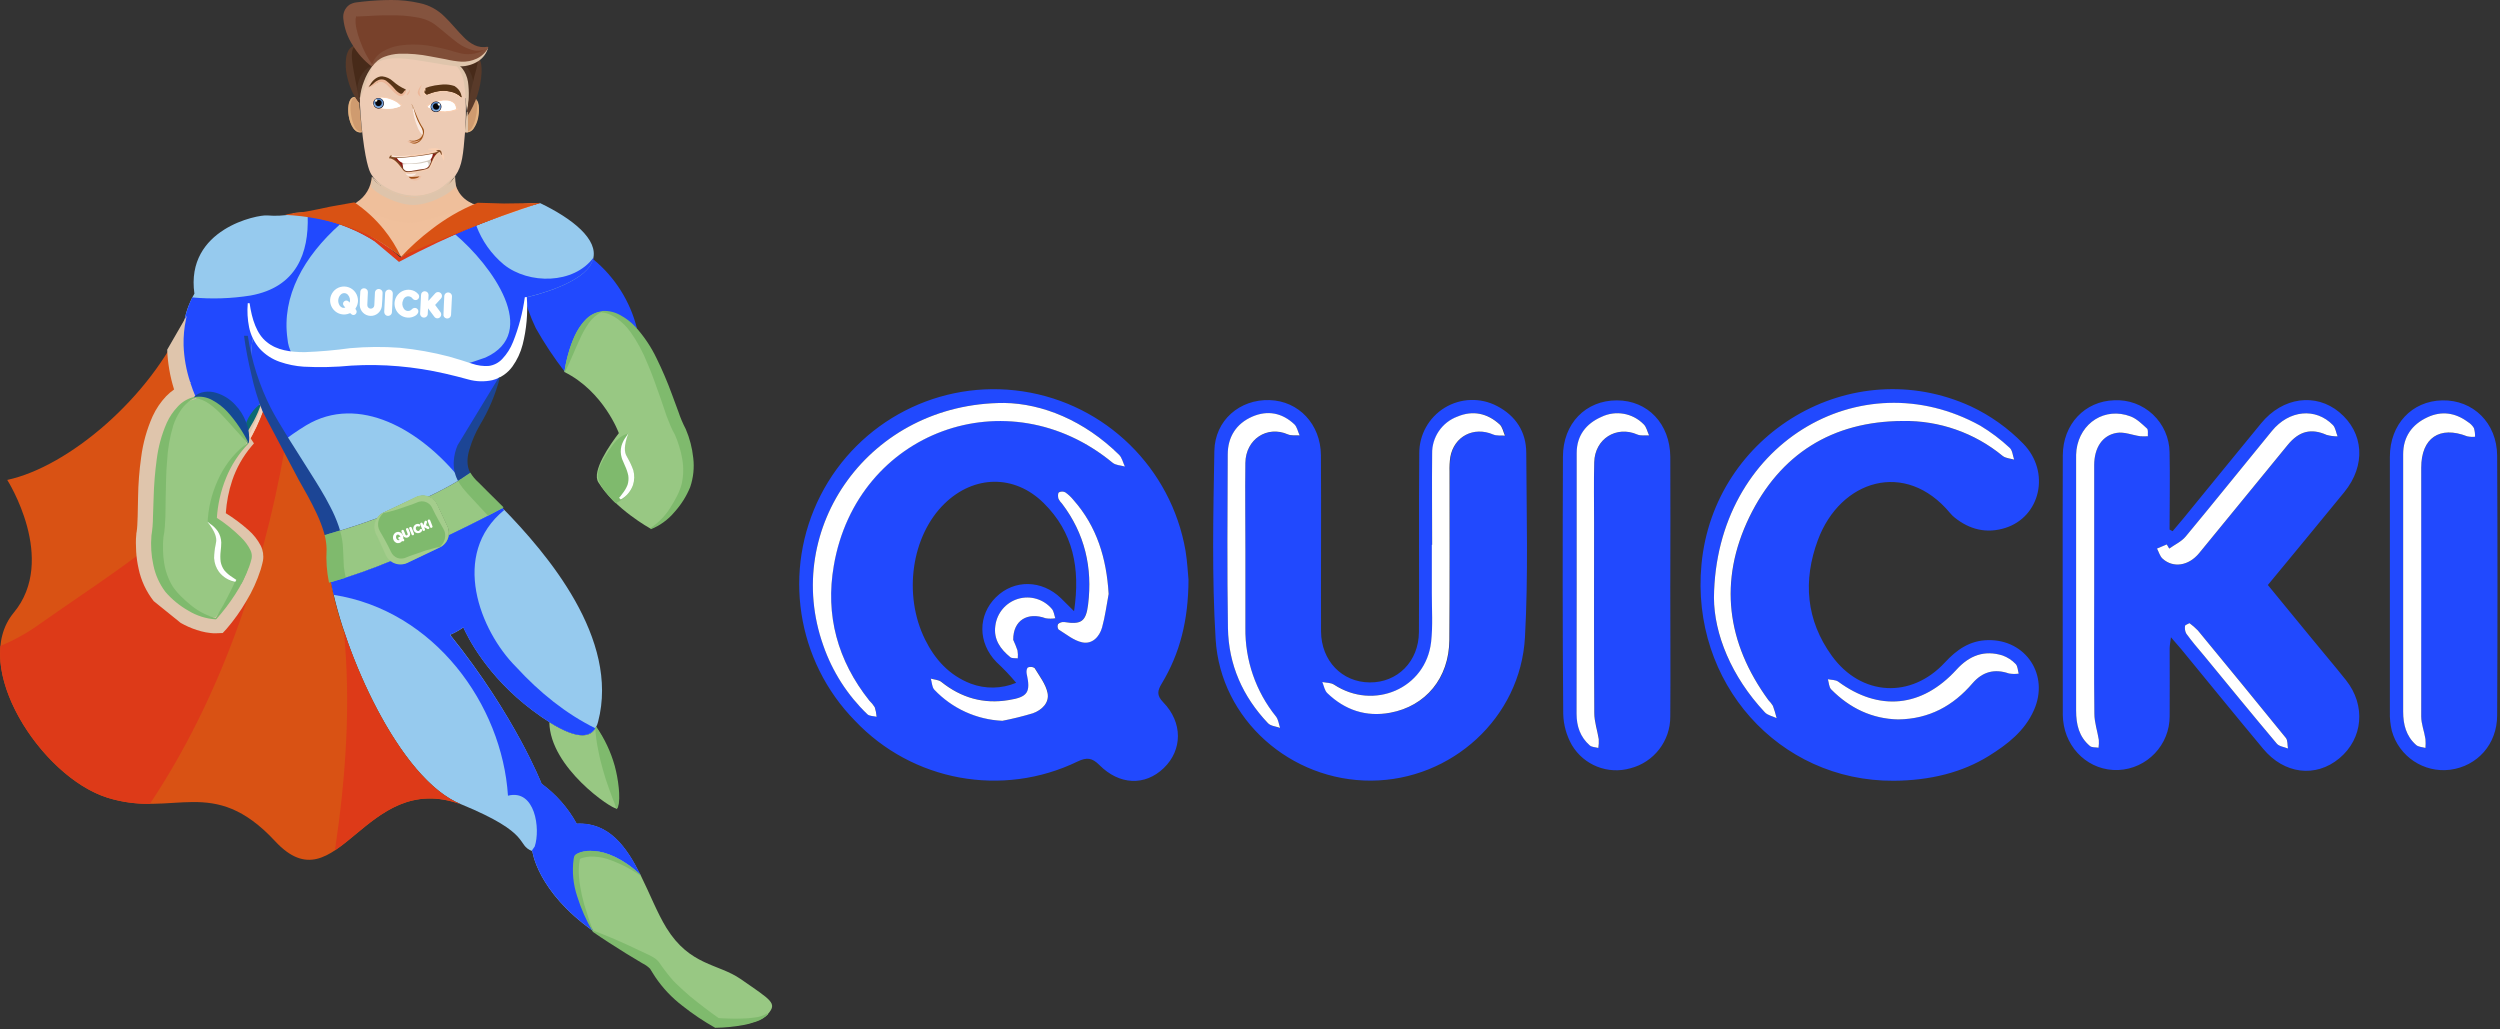 <svg xmlns="http://www.w3.org/2000/svg" width="221" height="91" viewBox="0 0 221 91">
    <rect x="0" y="0" width="221" height="91" fill="#333333" stroke="none"/>
    <g fill="none" fill-rule="evenodd">
        <g fill-rule="nonzero">
            <g>
                <g>
                    <path fill="#2149FE" d="M34.56 17.027c-.013 3.58-.756 6.5-2.362 9.167-.385.639-.469 1.044.128 1.66 1.738 1.788 1.71 4.216.048 5.816-1.662 1.6-3.929 1.51-5.694-.272-.64-.638-1.11-.7-1.933-.304-6.64 3.21-14.59 1.754-19.665-3.602-5.19-5.288-6.42-13.308-3.056-19.913C5.391 2.974 12.596-.735 19.915.37c7.32 1.106 13.112 6.778 14.382 14.083.165 1.008.209 2.027.263 2.573zm-10.117 2.776c.575-3.83-.092-6.998-2.685-9.56-2.592-2.561-6.163-2.466-8.747.033-2.94 2.842-3.696 8.063-1.741 12.023.88 1.782 2.153 3.178 4.037 3.906 1.3.49 2.738.464 4.019-.073-.54-.649-1.123-1.261-1.744-1.834-1.651-1.7-1.656-4.137-.043-5.731 1.613-1.595 4.067-1.543 5.751.092.32.312.635.628 1.153 1.144zm-6.177-18.41C6.372 1.394-1.415 12.45 2.28 22.832c.8 2.307 2.135 4.39 3.896 6.077.18.171.542.152.814.22-.022-.287-.077-.57-.166-.845-.135-.211-.296-.405-.48-.576-2.806-3.53-3.905-7.546-3.148-11.952C5.242 3.882 18.561-.986 27.841 6.672c.27.225.726.228 1.084.334-.17-.353-.257-.79-.523-1.049-3.05-2.999-6.744-4.515-10.136-4.563zm9.236 16.888c-.187-3.132-1.028-5.957-3.124-8.323-.206-.253-.445-.477-.71-.665-.18-.095-.394-.095-.573 0-.103.087-.09.38-.04.562.08.162.188.309.317.435 2.015 2.648 2.711 5.645 2.305 8.918-.185 1.507-.613 1.793-2.11 1.548-.198-.02-.395.045-.542.18-.073.153-.06.334.035.475.683.42 1.356.986 2.099 1.14.876.185 1.518-.48 1.751-1.309.28-.961.405-1.955.592-2.96zm-9.394 11.211c.915-.178 1.82-.403 2.712-.674.79-.271 1.47-.929 1.299-1.787-.155-.782-.716-1.491-1.144-2.206-.168-.118-.385-.143-.575-.065-.117.068-.168.378-.13.543.368 1.657.105 2.065-1.584 2.347-2.234.375-4.211-.195-5.966-1.608-.233-.187-.61-.195-.922-.288.1.334.1.764.315.986 1.57 1.657 3.718 2.642 5.995 2.752zm.958-7.16c0-1.747 1.29-2.478 2.866-1.902.283.047.571.047.854 0-.1-.271-.127-.627-.312-.836-.732-.859-1.901-1.204-2.981-.88-1.08.324-1.867 1.256-2.008 2.376-.174 1.215.455 2.076 1.328 2.785.15.12.434.07.657.097.022-.23.013-.463-.025-.692-.11-.323-.236-.64-.38-.948zM121.555 12.732c.32-.378.64-.75.955-1.133 2.294-2.803 4.577-5.617 6.882-8.42C131.29.876 134.2.48 136.293 2.213c2.17 1.806 2.373 4.688.44 7.063-2.219 2.716-4.461 5.432-6.758 8.211 1.218 1.486 2.408 2.94 3.598 4.387 1.104 1.359 2.232 2.67 3.314 4.031 1.77 2.233 1.505 5.162-.594 6.906-2.099 1.744-4.88 1.39-6.73-.842-2.44-2.923-4.835-5.876-7.251-8.815-.25-.302-.51-.592-.903-1.046-.054.456-.114.72-.114.983 0 1.994.016 3.988 0 5.976.011 2.556-1.994 4.664-4.542 4.776-2.519.098-4.637-1.82-4.88-4.425-.014-.144-.025-.29-.025-.435 0-7.652-.027-15.304 0-22.956.013-2.776 1.96-4.787 4.536-4.87 1.265-.066 2.503.387 3.427 1.255.925.867 1.458 2.074 1.476 3.343.049 2.276 0 4.556 0 6.832l.268.144zm-6.93 5.468V6.886c0-1.521.71-2.63 1.992-2.844.654-.111 1.378.198 2.075.296.226.018.452.018.678 0-.02-.233.049-.565-.076-.679-.445-.407-.909-.87-1.454-1.073-2.25-.842-4.46.543-4.783 2.95-.03.289-.04.58-.032.87v22.19c0 1.211.252 2.314 1.217 3.124.176.146.507.106.767.154.032-.23.04-.461.025-.692-.122-.774-.382-1.546-.393-2.32-.044-3.561-.02-7.114-.017-10.662zm6.632-3.928l-.217-.367-.865.367c.163.302.271.68.496.894.936.845 2.297.64 3.225-.484 2.619-3.183 5.217-6.386 7.834-9.572 1.022-1.245 2.09-1.486 3.446-.883.314.086.64.128.965.125-.132-.337-.181-.758-.414-1-1.53-1.562-3.875-1.331-5.394.524-2.546 3.105-5.054 6.248-7.62 9.329-.371.445-.96.711-1.456 1.062v.005zm1.79 6.593c-.174.1-.39.163-.393.236-.038.232 0 .47.108.68.496.667 1.039 1.303 1.567 1.944 2.14 2.603 4.271 5.21 6.44 7.788.207.245.651.288.985.427-.057-.315 0-.715-.184-.932-2.577-3.18-5.17-6.35-7.783-9.508-.229-.233-.476-.447-.74-.64v.005zM46.277 13.979c0 2.54-.013 5.08 0 7.606.016 2.594 1.839 4.493 4.298 4.514 2.46.022 4.339-1.85 4.355-4.452.035-5.262-.024-10.52.03-15.78-.013-1.653.841-3.19 2.25-4.051 1.41-.86 3.166-.917 4.627-.148 1.646.856 2.573 2.27 2.581 4.118.025 5.433.185 10.893-.114 16.317-.39 7.134-6.489 12.635-13.585 12.678-7.097.043-13.325-5.376-13.76-12.496-.338-5.53-.21-11.093-.113-16.64.046-2.73 2.256-4.586 4.881-4.504 2.579.081 4.515 2.135 4.54 4.868.026 2.684.007 5.321.01 7.97zm9.822-.044v4.238c0 1.412.1 2.912-.063 4.346-.471 4.102-5.057 6.093-8.582 3.776-.271-.182-.686-.158-1.033-.231.14.331.198.747.436.978 1.557 1.502 3.428 2.132 5.567 1.736 3.146-.584 5.196-3.075 5.223-6.408.038-4.966 0-9.929.016-14.892-.014-.434.009-.868.068-1.298.326-1.845 2.064-2.733 3.796-1.997.304.13.69.07 1.036.1-.152-.336-.22-.763-.469-.99-1.084-.99-2.364-1.267-3.72-.699-1.376.505-2.279 1.83-2.245 3.298-.057 2.678-.03 5.362-.03 8.043zm-16.509.598c0-2.608-.027-5.218 0-7.826.03-2.1 1.917-3.328 3.753-2.526.304.133.694.067 1.044.092-.154-.334-.225-.755-.472-.986-1.084-1.01-2.364-1.26-3.715-.674-1.426.622-2.169 1.798-2.169 3.352-.022 5.11-.062 10.222.019 15.332.051 3.24 1.312 6.06 3.541 8.42.239.25.705.272 1.069.41-.114-.333-.15-.733-.355-.993-1.797-2.22-2.757-5.002-2.715-7.859v-6.742zM96.912 34.792c-10.188.068-17.987-8.693-17.005-19.121 1.085-11.6 13.26-18.798 23.803-13.981 1.735.813 3.309 1.934 4.645 3.308 2.44 2.51 1.505 6.473-1.597 7.446-1.643.516-3.146.15-4.48-.926-.141-.113-.27-.24-.385-.38-3.959-4.773-9.724-2.934-11.695 2.373-1.332 3.586-1.052 7.082 1.234 10.239 2.59 3.572 7.004 3.819 9.995.584 1.057-1.144 2.213-1.948 3.823-1.975 3.341-.054 5.424 3.094 4.046 6.19-.813 1.845-2.337 3.021-3.98 4.045-2.349 1.462-5.194 2.176-8.404 2.198zM81.01 18.618c0 3.17 1.518 6.946 4.501 10.122.25.271.694.35 1.05.521-.09-.367-.2-.73-.329-1.086-.113-.185-.248-.355-.4-.508-3.697-5.066-4.418-10.537-1.685-16.182 2.696-5.569 7.303-8.464 13.558-8.494 3.22-.05 6.35 1.048 8.835 3.1.271.208.675.225 1.017.328-.128-.356-.15-.831-.399-1.046-.794-.74-1.663-1.394-2.592-1.953C93.932-2.483 81.144 5.05 81.01 18.618zM97.28 29.37c2.752-.04 4.88-1.212 6.589-3.195.884-1.021 1.939-1.309 3.219-.866.286.05.577.054.865.013-.084-.29-.084-.668-.271-.855-.324-.337-.722-.594-1.161-.753-1.627-.497-2.94 0-4.067 1.253-3.065 3.363-6.85 3.716-10.457 1.062-.233-.169-.607-.147-.913-.212.092.307.097.7.295.902 1.63 1.665 3.623 2.602 5.912 2.65h-.011zM77.15 17.488c0 3.88.03 7.758 0 11.637.007 2.151-1.446 4.031-3.526 4.564-1.986.57-4.107-.269-5.168-2.045-.481-.845-.746-1.796-.77-2.768-.063-7.577-.055-15.155-.025-22.731 0-2.942 2.02-4.982 4.765-4.98 2.744.003 4.707 2.084 4.726 5.012.022 3.77 0 7.54 0 11.311h-.003zm-8.274-.146v11.523c0 1.113.33 2.072 1.169 2.808.179.155.501.153.756.223.04-.257.052-.517.038-.777-.116-.777-.39-1.545-.396-2.317-.035-5.615-.019-11.232-.019-16.842 0-1.776-.032-3.553.014-5.327.054-2.07 1.963-3.26 3.815-2.444.301.13.689.057 1.036.078-.157-.334-.233-.755-.485-.988-.973-.99-2.465-1.255-3.718-.658-1.356.595-2.194 1.646-2.2 3.203-.01 3.838-.01 7.677-.01 11.518zM140.762 17.467V6.153c0-2.866 1.944-4.933 4.629-4.988 2.728-.054 4.837 1.994 4.854 4.89.038 7.65.038 15.3 0 22.95 0 2.57-1.76 4.497-4.157 4.814-2.329.29-4.519-1.17-5.152-3.433-.136-.563-.194-1.141-.174-1.72-.008-3.732 0-7.464 0-11.2zm1.174 0v11.21c0 1.136.271 2.173 1.134 2.945.198.176.542.176.838.271.021-.26.021-.523 0-.785-.112-.67-.372-1.336-.375-2.002-.027-7.328-.027-14.656 0-21.984 0-2.634 1.644-3.732 4.068-2.773.227.048.46.06.691.035.008-.26-.026-.52-.1-.768-.134-.223-.32-.41-.542-.544-1.112-.815-2.33-.994-3.582-.402-1.356.641-2.126 1.733-2.132 3.26-.008 3.85 0 7.687 0 11.531v.006z" transform="translate(-88 -33) translate(88 33) translate(70.503 34.227)"/>
                    <path fill="#FFF" d="M18.266 1.394c3.392.048 7.085 1.564 10.147 4.571.27.258.352.696.523 1.049-.369-.106-.813-.109-1.085-.334C18.572-.978 5.252 3.89 3.208 15.763c-.768 4.398.33 8.413 3.137 11.944.183.174.344.37.478.584.088.274.144.558.165.845-.271-.068-.632-.049-.814-.22-1.76-1.687-3.096-3.77-3.896-6.076C-1.415 12.45 6.372 1.388 18.266 1.394z" transform="translate(-88 -33) translate(88 33) translate(70.503 34.227)"/>
                    <path fill="#FFF" d="M27.502 18.281c-.187.992-.312 2-.583 2.967-.234.828-.876 1.494-1.752 1.31-.749-.156-1.416-.72-2.099-1.142-.094-.141-.108-.321-.035-.475.147-.134.344-.2.542-.18 1.497.245 1.925-.04 2.11-1.548.404-3.26-.29-6.27-2.305-8.918-.13-.126-.236-.273-.317-.434-.05-.182-.063-.476.04-.563.18-.095.394-.095.572 0 .266.189.505.413.71.666 2.089 2.36 2.93 5.185 3.117 8.317zM18.108 29.492c-2.282-.103-4.436-1.086-6.011-2.743-.215-.223-.215-.652-.315-.986.312.092.689.1.922.287 1.765 1.413 3.742 1.983 5.966 1.609 1.69-.272 1.952-.69 1.583-2.347-.038-.174 0-.484.13-.544.19-.078.407-.053.575.065.429.715.99 1.424 1.145 2.206.17.859-.51 1.508-1.3 1.788-.886.267-1.786.489-2.695.665zM19.066 22.332c.143.308.27.623.38.945.037.229.046.462.024.693-.223-.027-.507.021-.657-.098-.873-.71-1.502-1.57-1.328-2.784.14-1.12.928-2.053 2.008-2.377 1.08-.323 2.249.021 2.981.88.185.209.212.543.312.836-.283.047-.571.047-.854 0-1.576-.573-2.874.158-2.866 1.905zM114.624 18.2c0 3.553-.027 7.106.017 10.66 0 .773.27 1.545.393 2.319.015.231.007.463-.025.693-.27-.05-.59 0-.767-.155-.965-.815-1.217-1.902-1.217-3.124V6.403c-.009-.29.002-.58.032-.87.323-2.401 2.533-3.803 4.783-2.95.543.204 1.01.666 1.454 1.073.125.114.057.446.076.68-.226.017-.452.017-.678 0-.697-.098-1.421-.408-2.075-.297-1.282.215-1.987 1.323-1.993 2.844-.008 3.77 0 7.541 0 11.317zM121.257 14.267c.491-.35 1.085-.617 1.456-1.068 2.566-3.088 5.074-6.223 7.62-9.328 1.519-1.855 3.864-2.086 5.394-.524.233.241.27.662.414 1-.326.003-.65-.04-.965-.126-1.356-.603-2.424-.361-3.446.883-2.617 3.187-5.215 6.39-7.834 9.573-.928 1.124-2.29 1.328-3.225.483-.238-.214-.333-.592-.496-.893l.865-.367.217.367zM123.047 20.86c.264.193.511.409.74.643 2.605 3.157 5.2 6.326 7.783 9.508.173.217.127.616.184.931-.334-.138-.778-.182-.984-.426-2.17-2.578-4.301-5.186-6.44-7.788-.543-.641-1.085-1.277-1.568-1.945-.108-.209-.146-.447-.108-.68.002-.08.22-.143.393-.244zM56.099 13.935c0-2.68-.027-5.365 0-8.043-.034-1.467.869-2.793 2.245-3.298 1.356-.568 2.641-.29 3.72.698.25.228.318.655.47.992-.348-.03-.733.03-1.036-.1-1.722-.737-3.46.151-3.797 1.996-.059.43-.082.864-.067 1.298 0 4.963.021 9.926-.017 14.892-.027 3.333-2.077 5.824-5.222 6.408-2.14.396-4.01-.234-5.567-1.736-.239-.231-.296-.647-.437-.978.347.073.757.049 1.033.23 3.525 2.318 8.119.338 8.585-3.778.163-1.431.057-2.893.063-4.346.005-1.453 0-2.825 0-4.237l.027.002zM39.59 14.533v6.742c-.04 2.853.919 5.63 2.712 7.848.206.271.241.66.355.994-.363-.13-.83-.16-1.068-.41-2.23-2.35-3.49-5.161-3.542-8.421-.081-5.11-.04-10.222-.019-15.332 0-1.553.746-2.73 2.17-3.352 1.355-.586 2.635-.337 3.715.674.246.23.317.652.471.986-.35-.024-.74.04-1.044-.092-1.835-.802-3.723.426-3.753 2.526-.032 2.619.003 5.23.003 7.837zM81.01 18.618c.134-13.568 12.922-21.1 23.549-15.212.93.56 1.798 1.214 2.592 1.953.25.215.271.69.399 1.046-.342-.103-.76-.12-1.017-.328-2.486-2.047-5.617-3.142-8.835-3.089-6.237.03-10.846 2.926-13.558 8.494-2.733 5.645-2.012 11.116 1.684 16.182.153.153.288.324.401.508.128.356.238.719.328 1.087-.355-.172-.813-.256-1.049-.522-2.975-3.173-4.48-6.949-4.493-10.119zM97.292 29.37c-2.29-.049-4.271-.986-5.915-2.651-.198-.201-.203-.595-.295-.902.306.065.68.043.914.212 3.606 2.654 7.392 2.3 10.456-1.062 1.141-1.253 2.46-1.75 4.067-1.253.44.159.837.416 1.16.753.188.187.188.565.272.855-.287.041-.58.036-.865-.013-1.28-.443-2.335-.155-3.219.866-1.703 1.983-3.823 3.162-6.575 3.195zM68.876 17.342V5.822c0-1.557.84-2.608 2.2-3.203 1.252-.597 2.744-.333 3.717.657.252.234.328.655.485.989-.347-.022-.735.051-1.036-.079-1.852-.815-3.76.372-3.815 2.445-.046 1.774-.013 3.55-.013 5.327 0 5.615-.017 11.232.019 16.841 0 .772.27 1.54.395 2.318.015.26.002.52-.037.776-.255-.07-.578-.067-.757-.222-.838-.736-1.171-1.695-1.169-2.81.011-3.837.011-7.673.011-11.52zM141.936 17.461V5.927c0-1.535.776-2.627 2.132-3.26 1.252-.592 2.47-.418 3.582.403.222.134.408.32.542.543.074.249.108.509.1.769-.23.024-.464.012-.691-.036-2.44-.959-4.068.139-4.068 2.774v21.984c0 .665.272 1.33.375 2.002.021.26.021.524 0 .785-.285-.082-.64-.082-.838-.272-.873-.774-1.136-1.809-1.134-2.944.006-3.741 0-7.487 0-11.214z" transform="translate(-88 -33) translate(88 33) translate(70.503 34.227)"/>
                </g>
                <g>
                    <g>
                        <path fill="#98C883" d="M17.083 17.518c-.369.105-.71.29-1 .543-2.983 2.502-2.137 9.84-2.563 11.657 0 0-.43 3.531 1.722 5.481 2.153 1.95 3.878 1.856 3.878 1.856s2.44-2.638 3.091-5.346c.271-1.128-2.053-2.858-3.091-3.545 0 0 .108-3.915 2.866-6.655 0 0-.125-.25-.342-.628-.745-1.258-2.565-3.9-4.56-3.363zM29.248 33.806c1.82-.525 3.61-1.155 5.358-1.885-.179-.137-.323-.314-.42-.516l-.9-1.916c-.202-.44-.161-.955.108-1.358-1.356.497-2.85 1-4.534 1.486.143.506.2 1.032.171 1.557-.031.883.041 1.766.217 2.632zM39.66 29.677c2.463-1.17 4.34-2.173 4.762-2.404-1.13-1.155-2.052-2.024-2.516-2.51-.152-.158-.282-.335-.388-.527-1.177.75-2.4 1.425-3.66 2.02.345.124.628.379.786.71l.895 1.901c.118.248.159.525.116.796l.006.014zM52.698 46.622c-.387.771-1.355 1.306-4.135-.437.049 4.03 5.554 7.709 5.928 7.627.374-.081.401-3.892-1.793-7.19zM50.84 58.042c-.086.345-.672 2.597 1.606 6.609.247.179.507.356.776.53 5.694 3.683 3.511 1.724 5.125 3.911 1.613 2.187 4.935 4.034 4.935 4.034s3.612 0 4.61-1.15c.832-.963.328-1.18-2.44-3.101-1.978-1.358-4.47-1.16-6.539-4.504-.813-1.318-1.486-3.064-2.288-4.678-3.284-3.031-5.697-1.996-5.784-1.651z" transform="translate(-88 -33) translate(88 33) translate(0 17.657)"/>
                        <path fill="#96CAEE" d="M39.79 38.456c.414-.175.808-.395 1.175-.654.328.744 2.02 4.267 6.107 7.334.542.41 1.04.754 1.491 1.035 2.769 1.744 3.748 1.209 4.135.437.077-.147.135-.303.174-.464 1.917-7.335-4.512-14.862-8.444-18.885-.437.242-2.3 1.234-4.762 2.404-.065.457-.357.85-.775 1.043l-2.859 1.359c-.46.217-1.003.16-1.41-.147-1.748.73-3.537 1.36-5.358 1.885C30.38 39.9 35.23 51.188 40.743 53.432c6.44 2.648 4.813 3.575 6.318 4.156 0 0 .42 3.553 5.385 7.063-2.278-4.012-1.692-6.264-1.605-6.61.087-.344 2.5-1.38 5.778 1.658-1.239-2.486-2.784-4.667-5.643-4.531-.763-1.39-1.822-2.596-3.102-3.532 0 0-2.318-6-8.083-13.18z" transform="translate(-88 -33) translate(88 33) translate(0 17.657)"/>
                        <path fill="#2149FE" d="M29.484 34.925c-.092-.388-.171-.763-.236-1.12 1.82-.524 3.61-1.154 5.358-1.884.407.307.95.363 1.41.146l2.858-1.358c.419-.193.711-.586.776-1.043 2.462-1.17 4.338-2.173 4.762-2.404l.162.168c-4.802 3.901-2.142 10.676 1.033 13.854 2.096 2.287 4.456 4.175 7.013 5.433-.429.706-1.44 1.111-4.068-.543-.446-.281-.943-.626-1.491-1.035-4.087-3.075-5.779-6.598-6.107-7.335-.367.26-.76.48-1.174.655 5.776 7.177 8.1 13.153 8.1 13.153 1.28.935 2.339 2.14 3.102 3.531 2.858-.136 4.404 2.046 5.643 4.531-3.279-3.037-5.695-2.002-5.779-1.657-.084.345-.68 2.622 1.6 6.634-4.965-3.518-5.385-7.063-5.385-7.063l-.063-.024c.09-.13.182-.256.272-.392.52-1.561.043-5.104-2.365-4.49-.515-8.04-6.5-16.372-15.421-17.757zM46.69 9.727c.194.556.42 1.1.677 1.63.761 1.349 1.62 2.64 2.568 3.863l.117-.41c.225-.799.25-.95.355-1.315.145-.572.357-1.124.632-1.646.143-.258.305-.505.485-.739.271-.331.933-1.086 1.806-1.086.586 0 1.19.326 2.023.776.125.071.255.144.388.229.209.127.401.255.575.383-.597-2.423-1.963-4.585-3.892-6.164-.105.345-.291.66-.542.918-1.491 1.614-5.374 2.445-5.374 2.445-.008.38.054.759.184 1.116h-.003z" transform="translate(-88 -33) translate(88 33) translate(0 17.657)"/>
                        <path fill="#96CAEE" d="M22.401 12.047c-.472 1.948-.09 3.988.686 6.006 1.627 4.246 4.96 8.421 5.773 11.556 1.684-.486 3.192-.989 4.534-1.486.136-.203.323-.366.542-.473l2.861-1.344c.33-.157.707-.175 1.05-.05 1.26-.595 2.484-1.27 3.66-2.02-1.13-2.018 1.356-4.618 2.641-8.65-.724.373-1.664.47-2.882.126-3.867-1.087-6.757-1.358-9.936-1.209-2.586.136-7.495.918-8.929-2.456z" transform="translate(-88 -33) translate(88 33) translate(0 17.657)"/>
                        <path fill="#2149FE" d="M22.401 12.047c1.434 3.374 6.34 2.592 8.948 2.445 3.179-.163 6.07.12 9.936 1.209 1.218.345 2.17.247 2.882-.125-1.282 4.02-3.771 6.63-2.64 8.649-.226.147-.497.315-.814.497-3.525-4.395-8.995-7.579-13.659-4.775-.799.487-1.567 1.024-2.3 1.608-.632-1.133-1.189-2.306-1.667-3.513-.775-2.015-1.158-4.047-.686-5.995z" transform="translate(-88 -33) translate(88 33) translate(0 17.657)"/>
                        <path fill="#96CAEE" d="M41.277 15.712c-3.867-1.087-6.758-1.358-9.936-1.209-2.6.136-7.506.918-8.948-2.445-.472 1.948-.09 3.988.686 6.006-.35 1.068-1.445 2.825-1.445 2.825-.738-1.255-2.557-3.898-4.561-3.36-1.21-2.868-1.126-5.248-.77-6.872.16-.829.458-1.624.883-2.353-.813-5.756 5.633-7.003 6.44-6.916.73.06 1.465.025 2.186-.106 6.237.5 9.355 3.985 9.355 3.985s1.836-.842 4.217-1.855c2.698-1.15 6.107-2.518 8.352-3.119 2.877 1.378 5.193 3.222 4.686 4.98-.106.344-.292.66-.543.918-1.491 1.613-5.374 2.444-5.374 2.444.032.492.037.986.016 1.478-.078 1.744-.499 4.54-2.362 5.498-.724.348-1.665.446-2.882.1z" transform="translate(-88 -33) translate(88 33) translate(0 17.657)"/>
                        <path fill="#2149FE" d="M40.225 3.048c.61-.256 1.236-.514 1.876-.769.496 1.346 1.338 2.537 2.44 3.453 2.203 1.765 6.178 1.746 7.924-.62 0 .05-.016.1-.03.15-.105.345-.291.66-.542.918-1.491 1.613-5.375 2.445-5.375 2.445.032.492.038.985.017 1.477-.079 1.744-.5 4.54-2.362 5.498-.724.373-1.665.47-2.883.125-.843-.236-1.627-.429-2.394-.595 1.359-.313 2.698-.705 4.01-1.176 4.873-2.19.589-8.146-2.681-10.906zM16.305 10.646c.144-.697.376-1.373.692-2.01 1.717.16 3.448.103 5.152-.169 4.097-.744 5.152-3.781 5.052-7.025.971.158 1.927.402 2.855.731-3.194 2.85-5.18 6.36-4.642 10.132.075.91.523 1.748 1.236 2.315-1.814-.182-3.503-.815-4.249-2.565-.472 1.948-.09 3.988.686 6.006-.35 1.068-1.445 2.826-1.445 2.826-.738-1.255-2.557-3.899-4.561-3.36-1.215-2.877-1.131-5.257-.776-6.881z" transform="translate(-88 -33) translate(88 33) translate(0 17.657)"/>
                        <path fill="#D95214" d="M29.248 33.806c-.176-.869-.249-1.755-.217-2.64.03-.525-.028-1.051-.17-1.557-.814-3.14-4.15-7.31-5.774-11.556-.35 1.068-1.445 2.825-1.445 2.825.217.378.341.628.341.628-2.757 2.74-2.866 6.655-2.866 6.655 1.039.687 3.365 2.418 3.091 3.545-.656 2.716-3.09 5.346-3.09 5.346s-1.723.087-3.878-1.855c-2.156-1.943-1.722-5.482-1.722-5.482.425-1.817-.432-9.154 2.562-11.656.29-.253.631-.439 1-.544-1.209-2.868-1.125-5.248-.77-6.872C13.285 17.505 6.043 23.606.64 24.768c0 0 4.482 7.025.572 11.74-3.91 4.716 2.408 14.506 8.279 16.35 5.87 1.845 9.306-2.099 14.83 3.847 5.523 5.946 7.864-6.38 16.408-3.26-5.505-2.265-10.358-13.544-11.481-19.64z" transform="translate(-88 -33) translate(88 33) translate(0 17.657)"/>
                        <path fill="#F4D1BD" d="M21.636 20.878s1.085-1.757 1.446-2.825c.07.182.146.362.22.544-.36 1.001-.814 1.966-1.357 2.882-.016-.07-.13-.29-.309-.6zM21.886 21.61c-.506.842-1.066 1.65-1.679 2.42.426-.893.993-1.71 1.679-2.42z" style="mix-blend-mode:multiply" transform="translate(-88 -33) translate(88 33) translate(0 17.657)"/>
                        <path fill="#DD3A18" d="M30.398 38.136c2.006 6.052 5.965 13.509 10.328 15.299-5.377-1.959-8.303 2.208-11.117 4.074.965-6.46 1.418-12.916.789-19.373zM.038 39.442c1.248-.517 2.431-1.18 3.525-1.974 3.078-2.174 6.633-4.474 9.914-7.028 0 1.136.203 3.358 1.754 4.757 2.156 1.942 3.878 1.855 3.878 1.855s2.44-2.638 3.091-5.346c.271-1.127-2.052-2.858-3.091-3.545.097-1.433.465-2.836 1.085-4.132.612-.768 1.173-1.577 1.678-2.42.033-.035.06-.07.092-.103v-.03c.543-.915.997-1.88 1.356-2.882.535 1.244 1.14 2.457 1.814 3.632-1.941 10.893-5.71 21.905-11.88 31.176-1.271.016-2.537-.167-3.752-.543C4.667 51.34-.453 44.468.038 39.442z" transform="translate(-88 -33) translate(88 33) translate(0 17.657)"/>
                        <path fill="#7FBA6D" d="M33.394 28.123c-.27.403-.31.917-.108 1.358l.9 1.915c.097.203.241.38.42.516.407.308.95.364 1.41.147l2.858-1.358c.419-.193.711-.586.776-1.043.042-.271.001-.549-.117-.796l-.895-1.902c-.158-.33-.44-.586-.786-.709-.342-.125-.72-.108-1.05.05l-2.86 1.344c-.22.106-.407.27-.543.473l-.005.005zM52.622 46.652c.03.663.115 1.323.255 1.972.111.603.255 1.168.412 1.733.158.565.329 1.125.543 1.692.095.272.214.568.317.861.122.28.224.566.306.859l.025.106c.127-.063.13-.158.165-.234.022-.08.04-.16.052-.242.024-.163.035-.323.043-.483.004-.321-.011-.642-.046-.962-.066-.642-.183-1.278-.35-1.901-.344-1.236-.894-2.405-1.627-3.458l-.095.057z" transform="translate(-88 -33) translate(88 33) translate(0 17.657)"/>
                        <path fill="#DFC5AC" d="M13.588 35.482c-.664-.844-1.123-1.832-1.34-2.885-.11-.492-.18-.993-.211-1.497-.016-.247-.024-.497-.024-.747s0-.475.04-.815v-.06l.022-.097c.032-.2.053-.401.062-.603l.033-.79.035-1.688c.017-1.177.107-2.352.271-3.517.16-1.26.503-2.491 1.02-3.651.301-.655.708-1.255 1.204-1.777.212-.214.443-.41.689-.584-.358-1.14-.563-2.323-.608-3.518l1.733-3.004c-.024.098-.046.196-.068.293-.164.767-.237 1.55-.217 2.334.04 1.104.237 2.197.583 3.246l.063-.022-.044.087c.136.421.293.837.467 1.244l.07.163-.173.038c-.523.13-.996.414-1.356.815-.372.401-.676.86-.9 1.358-.434 1.022-.716 2.102-.838 3.206-.15 1.105-.215 2.225-.255 3.344l-.052 1.687c-.005.572-.057 1.144-.154 1.708v-.019c-.079.844-.03 1.694.143 2.524.163.828.507 1.61 1.01 2.287.547.644 1.202 1.188 1.935 1.608.697.436 1.487.7 2.305.769.598-.672 1.142-1.39 1.627-2.149.5-.764.907-1.585 1.215-2.445.076-.213.14-.431.192-.652.03-.207-.004-.418-.097-.605-.208-.406-.483-.774-.814-1.087-.656-.644-1.374-1.223-2.142-1.728l-.049-.035v-.057c.034-.623.125-1.24.271-1.847.145-.605.337-1.197.575-1.771.466-1.135 1.146-2.168 2.004-3.043l-.287-.584-.025-.046.028-.043c.27-.448.542-.908.794-1.372.254-.46.471-.938.65-1.432l.155.052c-.14.522-.322 1.033-.542 1.527-.179.423-.374.836-.586 1.25l.296.456.15.228-.218.258c-.753.892-1.332 1.919-1.705 3.026-.309.935-.498 1.905-.564 2.887.71.44 1.38.94 2.003 1.494.444.388.812.855 1.085 1.378.203.409.273.872.198 1.323l-.049.222-.046.182c-.035.139-.073.272-.111.397-.311.97-.735 1.902-1.264 2.773-.504.866-1.086 1.684-1.738 2.445l-.352.38-.543.02c-.103.005-.206.005-.309 0l-.23-.02c-.147-.016-.288-.035-.423-.062-.267-.051-.53-.12-.787-.204-.492-.16-.967-.37-1.418-.624" style="mix-blend-mode:multiply" transform="translate(-88 -33) translate(88 33) translate(0 17.657)"/>
                        <path fill="#0C6A72" d="M21.628 20.892c.288-.446.559-.898.814-1.358.248-.471.46-.96.631-1.464l-.051-.02c-.234.165-.444.36-.624.582-.165.198-.31.412-.434.638-.122.233-.218.478-.287.731-.084.28-.115.573-.092.864l.043.027z" transform="translate(-88 -33) translate(88 33) translate(0 17.657)"/>
                        <path fill="#FFF" d="M46.394 8.616c-.185 1.357-.534 2.685-1.042 3.956-.217.554-.538 1.062-.946 1.496-.315.341-.739.562-1.198.625-.5.033-1-.036-1.473-.2l-.995-.319c-.347-.108-.694-.212-1.047-.31-1.423-.372-2.874-.632-4.338-.776-1.47-.108-2.945-.096-4.412.035-1.332.184-2.673.301-4.016.35-1.258 0-2.468-.17-3.33-.885-.903-.69-1.334-2.043-1.532-3.442h-.163c-.061.708-.022 1.422.117 2.119.143.704.466 1.36.938 1.901.488.532 1.102.933 1.784 1.166.68.235 1.387.378 2.104.426 1.405.073 2.814.042 4.214-.095 1.39-.084 2.786-.065 4.174.057 1.389.12 2.768.338 4.127.652.683.152 1.356.332 2.033.514.698.197 1.433.218 2.14.062.711-.184 1.336-.61 1.768-1.206.416-.583.722-1.237.9-1.931.347-1.374.472-2.795.369-4.208l-.176.013z" transform="translate(-88 -33) translate(88 33) translate(0 17.657)"/>
                        <path fill="#1C4595" d="M40.45 21.704c-.19.442-.303.914-.336 1.394-.04.567.07 1.134.317 1.646l.06.122 1.084-.72c-.36-.635-.285-1.418-.062-2.121.215-.725.515-1.423.892-2.078.805-1.324 1.41-2.76 1.795-4.262l-.13.065" transform="translate(-88 -33) translate(88 33) translate(0 17.657)"/>
                        <path fill="#7FBA6D" d="M44.52 27.197c-.466-.473-.938-.937-1.413-1.4l-.813-.814c-.281-.247-.522-.537-.713-.858l-1.085.73c.112.21.242.41.388.598l.225.271.206.237.794.858c.347.37.69.742 1.028 1.111l1.383-.733zM52.386 64.7c.95.67 1.931 1.282 2.913 1.901.493.306.99.606 1.491.9.25.12.478.282.675.477.15.229.296.497.461.734.657.972 1.466 1.83 2.398 2.542.913.723 1.881 1.373 2.896 1.945h.038c.812-.012 1.622-.09 2.421-.236.401-.071.796-.177 1.18-.315.395-.128.753-.35 1.044-.647l-.084-.073c-.332.197-.702.32-1.085.361-.382.06-.768.09-1.155.093-.385.019-.776.016-1.166 0-.39-.017-.787-.022-1.147-.057l.38.097c-.898-.624-1.804-1.32-2.65-2.01-.418-.356-.813-.728-1.196-1.086-.184-.18-.358-.368-.523-.565-.18-.207-.326-.419-.5-.633l-.235-.318c-.084-.114-.13-.201-.293-.418-.093-.117-.2-.221-.32-.31-.086-.062-.177-.119-.271-.168-.152-.082-.271-.15-.412-.21l-1.562-.733c-1.05-.489-2.129-.948-3.235-1.358l-.063.087z" transform="translate(-88 -33) translate(88 33) translate(0 17.657)"/>
                        <path fill="#1C4595" d="M26.384 24.72c.562.98 1.12 1.966 1.595 2.987.299.624.542 1.273.727 1.94l1.355-.405-.122-.39c-.204-.59-.453-1.164-.745-1.715-.543-1.07-1.166-2.05-1.776-3.018-1.218-1.929-2.764-4.314-3.488-5.726-1.01-2-1.694-4.148-2.023-6.365h-.336c.156 1.148.372 2.287.648 3.412.237 1.113.567 2.203.987 3.26" transform="translate(-88 -33) translate(88 33) translate(0 17.657)"/>
                        <path fill="#7FBA6D" d="M30.327 30.905c-.016-.564-.107-1.123-.271-1.663l-1.356.405c.107.41.164.831.171 1.255-.058.988.013 1.98.212 2.95l1.477-.44c-.065-.323-.122-.641-.162-.954M19.117 37.082c.62-.693 1.184-1.434 1.687-2.217.51-.78.93-1.617 1.247-2.493.078-.222.144-.448.198-.677.039-.244 0-.495-.108-.717-.213-.423-.495-.807-.836-1.135-.66-.655-1.387-1.24-2.169-1.744l.033.062c.076-1.224.35-2.428.813-3.564.46-1.141 1.138-2.18 1.999-3.059l-.06-.06c-.522.365-.992.799-1.4 1.288-.416.495-.774 1.035-1.068 1.611-.29.58-.53 1.184-.713 1.807-.186.638-.308 1.293-.363 1.955l-.027.375.344.237c.72.499 1.402 1.052 2.04 1.654.277.259.514.558.702.888.028.054.051.11.07.169v.043c-.002-.005-.002-.011 0-.016V31.592s.016-.087 0-.044v.039l-.016.078-.035.152c-.026.104-.053.207-.082.31-.252.85-.582 1.673-.987 2.461-.209.402-.407.815-.634 1.22-.228.405-.464.798-.703 1.203l.068.07z" transform="translate(-88 -33) translate(88 33) translate(0 17.657)"/>
                        <path fill="#7FBA6D" d="M17.146 17.437c-.56.136-1.065.438-1.45.866-.392.415-.713.891-.95 1.41-.456 1.037-.757 2.135-.895 3.26-.151 1.118-.242 2.243-.271 3.37l-.057 1.685c-.002.556-.047 1.11-.136 1.66-.074.87-.018 1.748.169 2.602.173.861.537 1.673 1.065 2.374.57.66 1.249 1.219 2.007 1.65.745.46 1.593.73 2.467.781v-.108c-.803-.217-1.553-.601-2.199-1.128-.318-.254-.62-.526-.908-.814l-.209-.218-.111-.12-.084-.103c-.117-.14-.227-.285-.328-.437-.385-.64-.64-1.35-.749-2.089-.06-.379-.093-.762-.097-1.146-.013-.375 0-.75.038-1.122l-.02.109c.072-.328.12-.66.142-.995.024-.298.04-.589.051-.874l.025-1.687c.035-1.108.021-2.203.127-3.276.053-1.06.236-2.11.542-3.127.16-.489.39-.952.684-1.374.074-.111.156-.217.244-.318.084-.097.175-.187.271-.272.197-.188.425-.34.675-.448l-.043-.111z" transform="translate(-88 -33) translate(88 33) translate(0 17.657)"/>
                        <path fill="#144895" d="M22 21.484c.074-.626-.014-1.262-.255-1.844-.217-.573-.548-1.095-.974-1.535-.448-.484-1.017-.84-1.648-1.032-.646-.204-1.49-.15-1.974.364l.021.106c.533-.072 1.074.034 1.54.301.473.27.9.614 1.264 1.019.381.394.73.82 1.041 1.271.31.451.608.918.876 1.399l.109-.049z" transform="translate(-88 -33) translate(88 33) translate(0 17.657)"/>
                        <path fill="#7FBA6D" d="M21.964 21.498c-.489-1.001-1.116-1.928-1.862-2.755-.383-.41-.829-.754-1.321-1.021-.493-.28-1.07-.377-1.627-.272v.052c.514.076 1.002.28 1.418.592.406.303.783.645 1.125 1.019.367.37.708.777 1.072 1.176.363.4.726.815 1.147 1.22l.048-.011zM56.614 59.677c-.809-.784-1.763-1.401-2.81-1.817-.53-.201-1.092-.305-1.659-.307-.285.002-.568.045-.84.127-.14.042-.272.105-.394.185-.071.042-.125.109-.152.188l-.048.209c-.153 1.123-.043 2.267.32 3.34.335 1.073.79 2.105 1.355 3.076l.047-.027c-.185-.544-.396-1.054-.543-1.59-.184-.516-.335-1.044-.453-1.58-.225-1.052-.377-2.14-.19-3.116l.039-.18c-.063.16-.093.131-.063.12.076-.05.158-.09.244-.117.223-.07.455-.11.689-.12.508-.018 1.016.049 1.502.2 1.038.342 2.021.834 2.918 1.46l.038-.051z" transform="translate(-88 -33) translate(88 33) translate(0 17.657)"/>
                        <path fill="#DD3A18" d="M35.27 5.495c2.468-1.314 4.55-2.257 6.088-2.904 1.538-.646 2.747-1.086 3.148-1.233 1.05-.391 2.134-.766 3.22-1.062V.27c-4.286 1.13-8.427 2.75-12.342 4.83-.656-.612-1.37-1.158-2.134-1.63-.748-.46-1.537-.85-2.356-1.165-1.636-.646-3.375-.99-5.133-1.016 1.727.134 3.424.533 5.03 1.184.803.323 1.574.721 2.302 1.19" transform="translate(-88 -33) translate(88 33) translate(0 17.657)"/>
                        <path fill="#A4CD8C" d="M33.91 27.629c-.376.176-.656.509-.765.91-.1.401-.037.826.176 1.181l.507 1.087c.184.35.271.758.6 1.054.31.285.728.42 1.146.37.204-.029.401-.095.58-.196l.543-.258 2.17-1.035-.023-.05c-.406.074-.789.205-1.185.305l-1.138.397c-.193.062-.383.13-.567.209l-.138.057-.1.032c-.066.016-.132.025-.199.028-.263.02-.523-.074-.713-.258-.103-.094-.185-.209-.239-.337l-.27-.544c-.193-.35-.372-.711-.581-1.054-.093-.142-.171-.294-.233-.453-.053-.15-.073-.311-.057-.47.033-.37.219-.71.512-.937l-.027-.038z" transform="translate(-88 -33) translate(88 33) translate(0 17.657)"/>
                        <path fill="#A4CD8C" d="M38.866 30.747c.375-.177.654-.51.765-.91.099-.403.034-.829-.18-1.184l-.503-1.087c-.185-.353-.288-.76-.602-1.056-.31-.286-.73-.42-1.147-.37-.204.031-.4.097-.58.196l-.543.271-2.17 1.035.025.05c.407-.077.786-.205 1.182-.308l1.142-.394c.19-.065.38-.13.564-.209l.138-.057.1-.032c.065-.017.132-.027.198-.03.41-.018.79.218.955.595l.271.543c.193.353.372.712.58 1.057.093.143.172.295.236.453.053.15.071.311.055.47-.032.37-.218.711-.513.937l.027.03z" transform="translate(-88 -33) translate(88 33) translate(0 17.657)"/>
                        <g>
                            <path fill="#7FBA6D" d="M.667.228c.423.074.84.253 1.581.845.542.421 1.657 1.32 1.69 2.064.002.168-.006.336-.025.503-.028.218-.078.433-.147.641-.12.371-.263.734-.43 1.087l-.166.331c-.452-.042-.888-.19-1.272-.432-.275-.156-.517-.366-.71-.616-.091-.126-.17-.261-.233-.403-.088-.19-.15-.39-.182-.597-.032-.22-.032-.445 0-.666.111-.972.211-.902.19-1.227C.9 1.264.696.8.37.424.307.339.236.26.157.187.328.183.5.197.667.228z" transform="translate(-88 -33) translate(88 33) translate(0 17.657) translate(18.168 28.25)"/>
                            <path fill="#FFF" d="M2.628 5.528c-.571-.105-1.083-.418-1.438-.877-.259-.356-.41-.78-.433-1.22.006-.394.05-.786.13-1.17.027-.153.04-.213.049-.259C.992 1.657.886 1.1.14.187L.412.4c.265.175.493.399.673.66.19.294.297.636.306.986-.003.263-.021.525-.054.786-.036.303-.036.609 0 .912.05.276.161.537.325.764.201.239.44.444.705.608.147.106.271.185.358.24l-.097.173z" transform="translate(-88 -33) translate(88 33) translate(0 17.657) translate(18.168 28.25)"/>
                        </g>
                        <g>
                            <path fill="#98C883" d="M3.653.111c.383-.016.765.052 1.12.199C8.4 1.736 9.9 8.97 10.879 10.556c0 0 1.524 3.224.095 5.748-1.429 2.523-3.094 2.988-3.094 2.988s-3.143-1.73-4.61-4.094c-.615-.98 1.047-3.357 1.814-4.346 0 0-1.336-3.678-4.818-5.406 0 0 .04-.271.127-.706C.69 3.32 1.581.236 3.653.111z" transform="translate(-88 -33) translate(88 33) translate(0 17.657) translate(49.623 9.78)"/>
                            <path fill="#7FBA6D" d="M3.56.057c.575-.046 1.15.081 1.652.364.5.27.954.62 1.342 1.038.76.84 1.393 1.787 1.88 2.811.496 1.013.94 2.051 1.328 3.11l.586 1.584c.175.527.392 1.038.65 1.53.348.81.57 1.668.662 2.545.105.871.012 1.755-.271 2.586-.331.808-.8 1.553-1.386 2.2-.56.674-1.28 1.198-2.093 1.524l-.03-.106c.695-.458 1.285-1.06 1.73-1.763.222-.341.426-.694.61-1.057l.13-.271.065-.15.05-.125c.066-.17.123-.342.17-.518.165-.728.183-1.482.054-2.217-.06-.38-.151-.756-.27-1.122-.107-.358-.236-.71-.389-1.051l.052.095c-.172-.287-.321-.587-.447-.896-.117-.272-.226-.544-.326-.815L8.767 7.76c-.385-1.038-.716-2.084-1.155-3.067-.389-.988-.895-1.926-1.508-2.793-.305-.42-.67-.794-1.085-1.108C4.914.711 4.804.637 4.69.57c-.11-.066-.225-.126-.342-.179C4.1.275 3.837.204 3.566.182L3.56.057z" transform="translate(-88 -33) translate(88 33) translate(0 17.657) translate(49.623 9.78)"/>
                            <path fill="#7FBA6D" d="M.271 5.433c.154-1.104.46-2.181.911-3.2.235-.51.549-.978.93-1.388.383-.42.9-.69 1.462-.766v.054c-.465.235-.864.582-1.16 1.01-.29.417-.54.86-.746 1.324-.23.467-.426.958-.646 1.456-.22.497-.43 1.002-.705 1.518l-.046-.008z" transform="translate(-88 -33) translate(88 33) translate(0 17.657) translate(49.623 9.78)"/>
                            <g>
                                <path fill="#7FBA6D" d="M2.457.475C2.08.68 1.738.983 1.223 1.777.851 2.347.068 3.553.271 4.27c.05.16.11.318.182.47.096.198.21.386.342.562.23.308.48.602.745.88.063.063.152.155.271.272.414-.18.781-.455 1.071-.801.328-.345.53-.79.575-1.263.023-.208.017-.418-.016-.625-.04-.22-.112-.432-.214-.63-.41-.889-.483-.788-.567-1.106-.096-.488-.047-.993.141-1.453.034-.1.077-.198.128-.29-.164.046-.322.11-.472.19z" transform="translate(-88 -33) translate(88 33) translate(0 17.657) translate(49.623 9.78) translate(2.983 10.594)"/>
                                <path fill="#FFF" d="M2.27 6.126c.506-.283.892-.74 1.084-1.288.134-.42.143-.87.027-1.296-.131-.37-.296-.73-.493-1.07-.073-.136-.106-.187-.125-.228-.165-.313-.238-.872.18-1.975l-.19.288c-.193.25-.337.533-.424.837-.088.34-.08.698.022 1.034.054.21.079.177.296.726.13.276.228.567.29.866.038.274.015.552-.068.815-.116.29-.277.561-.477.802-.106.146-.198.271-.271.34l.149.149z" transform="translate(-88 -33) translate(88 33) translate(0 17.657) translate(49.623 9.78) translate(2.983 10.594)"/>
                            </g>
                        </g>
                    </g>
                    <path fill="#F0C09C" d="M33.974 15.66c-.123.648-.464 1.233-.965 1.66-.48.233-.979.429-1.489.587-.784.32-1.603.548-2.44.679l-.174.021c-1.808.21-3.058.19-3.058.256 0 .065.892.051 2.087.271.636.117 1.263.278 1.877.481.595.14 1.177.33 1.74.568 0 0 1.259.543 3.944 2.52l1.233-.757c.272-.158.708-.383 1.234-.63.832-.39 1.689-.723 2.565-.997 1.763-.543 6.918-2.173 6.874-2.347-.03-.122-2.744.356-5.173.122-.65-.082-1.265-.335-1.785-.733-.438-.325-.807-.736-1.084-1.206-1.741.866-3.82.677-5.378-.49l-.008-.005z" transform="translate(-88 -33) translate(88 33)"/>
                    <path fill="#D95214" d="M29.15 18.276c-.28.065-.584.13-.91.196-.893.179-1.338.271-1.734.307-.308.023-.615.064-.919.125-.168.035-.304.067-.393.09 1.919.088 3.815.454 5.63 1.086.684.222 1.35.502 1.987.836.497.27.978.57 1.44.897.493.337.897.646 1.196.888-.408-.87-.92-1.685-1.524-2.431-.744-.918-1.618-1.72-2.595-2.382M44.558 17.99c1.34-.015 2.031-.029 2.419-.034l.762-.017c-2.254.734-4.61 1.576-7.05 2.543-1.831.728-3.58 1.475-5.242 2.227.832-.89 1.74-1.709 2.711-2.445.592-.456 1.212-.875 1.855-1.255.71-.417 1.45-.78 2.216-1.086" transform="translate(-88 -33) translate(88 33)"/>
                    <g>
                        <path fill="#EFBF9B" d="M10.085 15.628c-.004.48.128.95.382 1.358.284.45.701.799 1.193 1-1.128.56-2.309 1.008-3.525 1.336-.6.163-1.171.272-1.711.38-1.171-.013-2.325-.279-3.384-.78-.582-.275-1.129-.62-1.627-1.029.792-.497 1.296-1.345 1.356-2.279.339.856 2.462 1.796 3.65 1.796 1.187 0 3.324-.927 3.666-1.782z" transform="translate(-88 -33) translate(88 33) translate(30.1)"/>
                        <path fill="#DEC4AB" d="M10.188 16.508c-.332.332-.711.614-1.126.834-.389.217-.8.394-1.225.527-.45.152-.92.237-1.394.252-.467-.008-.93-.09-1.372-.242-.426-.134-.839-.307-1.234-.516-.422-.213-.807-.493-1.139-.83l.12-.927c.067.187.176.356.32.494.295.277.63.509.995.687.719.384 1.51.612 2.323.669.814-.054 1.606-.28 2.324-.666.365-.178.701-.41.998-.687.158-.158.277-.35.347-.562l.063.967z" style="mix-blend-mode:multiply" transform="translate(-88 -33) translate(88 33) translate(30.1)"/>
                        <path fill="#472A19" d="M11.907 8.693c-.186.553-.44 1.083-.754 1.575 0-.122.022-.25.03-.378.073-.42.127-.814.154-1.192.141-1.69-.227-2.885-1.675-3.455l.306.062c.726.196 1.499.116 2.17-.225.433.521.276 2.143-.231 3.613z" transform="translate(-88 -33) translate(88 33) translate(30.1)"/>
                        <path fill="#CF9B6F" d="M1.329 8.584c.101.17.213.332.336.486-.004.273.02.547.07.815.052.674.112 1.263.174 1.79-1.283.367-1.716-3.287-.58-3.091z" transform="translate(-88 -33) translate(88 33) translate(30.1)"/>
                        <path fill="#EDCBB4" d="M9.659 5.23c-2.324-.482-5.74-1.218-6.877.591-.643.821-1.021 1.819-1.085 2.86.03.816.1 2.008.272 3.426.33 2.662.664 3.19.813 3.396.833 1.19 2.327 1.817 3.693 1.817 1.448.009 2.816-.664 3.694-1.817.596-.856.678-1.848.84-3.822.081-1 .098-2.005.05-3.007h.276c.14-1.68-.217-2.872-1.676-3.445z" transform="translate(-88 -33) translate(88 33) translate(30.1)"/>
                        <path fill="#472A19" d="M1.679 8.674v.396c-.123-.154-.235-.317-.337-.486C.377 6.973.108 4.417 1.234 4.047c.404.68.93 1.28 1.55 1.769-.65.818-1.035 1.814-1.105 2.858z" transform="translate(-88 -33) translate(88 33) translate(30.1)"/>
                        <path fill="#78412B" d="M8.818 1.288c1.627 1.431 2.422 3.243 4.179 2.906-.198.371-.502.675-.873.872-.67.341-1.443.421-2.17.226l-.306-.063c-2.324-.48-5.74-1.217-6.877.592-.62-.489-1.147-1.088-1.55-1.768C.235 2.469-.223.535 1.436.34c2.43-.291 5.773-.481 7.381.948z" transform="translate(-88 -33) translate(88 33) translate(30.1)"/>
                        <path fill="#CF9B6F" d="M11.907 8.693c.648.567.19 3.26-.898 2.988.05-.427.095-.9.141-1.421.315-.49.57-1.016.757-1.567z" transform="translate(-88 -33) translate(88 33) translate(30.1)"/>
                        <path fill="#E3B382" d="M1.356 8.595c-.156.003-.295.098-.355.242-.066.138-.103.289-.109.442-.025.321-.005.644.06.96.043.316.135.625.271.915.103.303.388.505.708.502v.022c-.17.052-.352.03-.505-.06-.14-.097-.257-.224-.341-.372-.174-.298-.292-.626-.347-.967-.057-.34-.057-.689 0-1.03.025-.172.088-.337.184-.483.1-.15.279-.226.456-.193l-.022.022zM11.931 8.668c.208.24.318.55.31.867.014.312-.013.626-.082.931-.066.307-.189.598-.363.859-.161.287-.494.432-.814.353v-.022c.294.011.564-.16.678-.432.139-.254.236-.53.288-.815.071-.285.113-.577.124-.872.017-.145.017-.292 0-.437-.01-.149-.055-.293-.133-.421l-.008-.01z" transform="translate(-88 -33) translate(88 33) translate(30.1)"/>
                        <path fill="#DFC5AC" d="M1.681 8.676c.029-.52.135-1.034.315-1.524.193-.484.457-.937.783-1.344l.028.021c-.137.49-.302.972-.494 1.443-.17.485-.37.96-.6 1.42l-.032-.016z" transform="translate(-88 -33) translate(88 33) translate(30.1)"/>
                        <path fill="#4E3323" d="M1.676 8.674c-.132-.258-.195-.545-.185-.834.006-.28.06-.555.158-.815.1-.262.247-.504.43-.715.189-.221.428-.393.698-.5l.035.03c-.314.413-.563.87-.74 1.359-.19.48-.31.985-.353 1.499l-.043-.024z" transform="translate(-88 -33) translate(88 33) translate(30.1)"/>
                        <path fill="#DFC5AC" d="M9.68 5.207c.43.152.815.411 1.118.753.29.355.483.779.561 1.23.108.9.063 1.81-.133 2.695h-.043c-.07-.45-.114-.903-.133-1.358-.021-.418-.067-.834-.136-1.247-.06-.383-.193-.752-.39-1.087-.238-.355-.528-.673-.86-.942l.017-.044z" transform="translate(-88 -33) translate(88 33) translate(30.1)"/>
                        <path fill="#4E3323" d="M9.68 5.207c.502.015.979.218 1.337.568.37.368.614.843.697 1.358.08.478.073.965-.021 1.44-.083.463-.24.91-.467 1.323h-.043c.179-.879.208-1.782.087-2.67-.068-.44-.25-.855-.526-1.204-.293-.339-.666-.599-1.085-.755l.022-.06z" transform="translate(-88 -33) translate(88 33) translate(30.1)"/>
                        <path fill="#593A29" d="M1.255 4.075c-.144.156-.23.357-.24.57-.02.19-.02.383 0 .573.026.199.032.397.075.598.043.2.057.407.103.611.065.41.163.815.241 1.252l.272 1.359-.052.043c-.298-.36-.54-.765-.718-1.198C.76 7.455.628 7.01.542 6.555.454 6.093.438 5.62.494 5.153c.027-.237.098-.468.208-.68.116-.215.31-.379.543-.455l.01.057zM12.175 5.047c.299.386.299.888.299 1.34-.071 1.383-.505 2.724-1.259 3.886l-.057-.038c.05-.508.12-.945.201-1.377.081-.432.176-.847.271-1.266.057-.203.103-.413.152-.616.049-.204.095-.41.16-.614.065-.204.106-.41.144-.617.059-.215.077-.438.054-.66l.035-.038z" transform="translate(-88 -33) translate(88 33) translate(30.1)"/>
                        <path fill="#DFC5AC" d="M6.418 17.429c-.257-.013-.513-.043-.767-.09-.309-.058-.612-.144-.906-.255-.481-.196-.937-.452-1.355-.761-.112-.088-.213-.187-.304-.296-.096-.091-.17-.203-.217-.326-.011-.026-.02-.054-.024-.082.07.076.162.174.27.272.159.147.326.283.502.408.264.187.543.353.833.497.704.333 1.474.507 2.253.508.724-.034 1.43-.242 2.056-.606.415-.3.805-.635 1.166-1 .114-.108.206-.2.27-.271-.097.157-.208.323-.34.497-.134.173-.215.271-.318.38-.848.776-1.97 1.181-3.119 1.125zM10.993 11.68c.07-.594.125-1.192.176-1.79h.068c.043.6.04 1.201.027 1.804l-.27-.013z" style="mix-blend-mode:multiply" transform="translate(-88 -33) translate(88 33) translate(30.1)"/>
                        <path fill="#DFC5AC" d="M13.054 4.21c-.135.5-.452.93-.89 1.204-.451.284-.971.44-1.504.45-.26.014-.52 0-.776-.04l-.686-.1c-.453-.077-.9-.163-1.356-.229-.455-.065-.884-.155-1.32-.212-.432-.064-.866-.106-1.302-.125-.852-.019-1.703.036-2.408.677L2.755 5.8c.256-.398.63-.705 1.068-.88.434-.17.891-.27 1.356-.297.928-.038 1.857.03 2.769.201.455.08.908.174 1.356.272.445.114.898.192 1.356.234.455.027.91-.055 1.328-.24.415-.19.758-.508.982-.907l.084.027z" transform="translate(-88 -33) translate(88 33) translate(30.1)"/>
                        <path fill="#804E38" d="M13.062 4.216c-.225.422-.58.76-1.011.964-.43.202-.902.296-1.375.272-.464-.034-.925-.106-1.378-.215-.45-.09-.903-.176-1.356-.252-.899-.182-1.816-.261-2.733-.237-.456.02-.907.11-1.334.272-.425.161-.788.452-1.039.831l-.078-.046c.143-.514.478-.954.935-1.228.45-.275.95-.46 1.47-.543.974-.146 1.966-.127 2.934.054.466.093.927.193 1.378.307l.667.196c.19.051.377.103.566.144.376.074.763.074 1.14 0 .422-.084.814-.28 1.135-.568l.079.049z" transform="translate(-88 -33) translate(88 33) translate(30.1)"/>
                        <path fill="#84533E" d="M2.752 5.873c-.67-.511-1.235-1.145-1.667-1.869C.617 3.292.33 2.478.247 1.63.198 1.17.394.719.762.44c.19-.121.405-.199.63-.228l.617-.073C2.835.049 3.665.003 4.496 0c.836-.005 1.67.087 2.487.272.835.171 1.602.584 2.207 1.187.602.578 1.114 1.238 1.692 1.814.276.294.602.537.963.717.364.17.772.22 1.166.142l.024.135c-.426.219-.917.274-1.38.155-.462-.126-.896-.336-1.283-.619C9.64 3.26 9.038 2.7 8.444 2.243l-.23-.168c-.07-.046-.122-.076-.187-.111-.128-.071-.26-.135-.396-.19-.306-.119-.623-.202-.947-.25-.724-.129-1.459-.184-2.193-.166-.765-.022-1.552.022-2.349.07l-.575.025H1.43s.019-.06 0-.046c-.019.014-.07.09-.09.21-.025.312 0 .626.074.931.076.371.185.735.325 1.087.27.76.642 1.479 1.107 2.137l-.093.1z" transform="translate(-88 -33) translate(88 33) translate(30.1)"/>
                        <g>
                            <g>
                                <path fill="#F9CFB2" d="M2.644.867c.004-.14-.038-.278-.12-.392-.11-.132-.264-.22-.433-.25C1.579.08 1.03.13.553.364L.282.5.011.627l.057.071c.353.274.768.455 1.21.527.167.011.336.011.504 0 .11-.009.22-.023.33-.043.25-.057.493-.133.73-.229-.13-.027-.193-.051-.198-.086zm-.296.138c-.386.068-.78.091-1.171.068C.953 1.061.73 1.019.517.948.386.908.112.818.118.706c0-.038.038-.07.076-.092C.41.493.644.4.887.342c.137-.041.28-.067.423-.076.287-.02.576.018.848.112.183.088.323.245.391.437-.011.007-.021.015-.03.024-.002.01-.002.019 0 .028-.016.051-.12.065-.17.138z" style="mix-blend-mode:multiply" transform="translate(-88 -33) translate(88 33) translate(30.1) translate(2.44 6.52) translate(5.152 2.173)"/>
                                <g fill="#FFF">
                                    <path d="M.458.497c.312-.147.647-.239.99-.272h.25c.273-.018.54.08.737.272.087.139.14.296.155.46-.407.156-.844.218-1.278.181C.924 1.11.546 1 .203.815.236.848.122.755.111.715" transform="translate(-88 -33) translate(88 33) translate(30.1) translate(2.44 6.52) translate(5.152 2.173)"/>
                                    <path d="M2.497.831C2.442.521 2.175.293 1.86.288 1.454.238 1.042.285.656.424.586.467.24.75.32.818.391.855.465.886.542.91c.217.053.437.092.66.114.406.063 1.076.079 1.295-.193z" transform="translate(-88 -33) translate(88 33) translate(30.1) translate(2.44 6.52) translate(5.152 2.173)"/>
                                </g>
                                <g>
                                    <path fill="#1A0909" d="M.193.622C.175.745.208.87.283.968c.076.098.188.161.31.176.26.035.501-.143.543-.402.018-.123-.015-.248-.09-.346C.97.298.858.234.735.22.475.184.235.363.193.622z" transform="translate(-88 -33) translate(88 33) translate(30.1) translate(2.44 6.52) translate(5.152 2.173) translate(.813)"/>
                                    <path fill="#5C8AC7" d="M.727.25c.11.015.21.075.278.164.067.09.096.203.08.314-.043.229-.255.385-.486.359C.487 1.073.385 1.015.316.925.246.835.217.72.233.608.276.376.493.218.727.25z" transform="translate(-88 -33) translate(88 33) translate(30.1) translate(2.44 6.52) translate(5.152 2.173) translate(.813)"/>
                                    <path fill="#060508" d="M.955.627C.964.701.942.776.895.833.848.891.779.926.705.932.55.948.41.837.39.682.381.608.403.534.45.476.497.42.566.383.64.378c.155-.015.293.095.315.25z" transform="translate(-88 -33) translate(88 33) translate(30.1) translate(2.44 6.52) translate(5.152 2.173) translate(.813)"/>
                                    <path fill="#FFFAE4" d="M.813.475c.012.057.062.097.12.095C.959.57.984.558 1 .538c.016-.02.023-.048.019-.073C1.009.407.959.365.9.367.874.367.85.38.832.4.816.422.81.45.813.475z" transform="translate(-88 -33) translate(88 33) translate(30.1) translate(2.44 6.52) translate(5.152 2.173) translate(.813)"/>
                                    <path fill="#94BCE4" d="M.396.858c.078.111.215.164.347.134C.875.962.976.854.998.72c.021.013.04.03.057.049-.036.159-.167.278-.328.299C.58 1.09.432 1.026.35.902c0 0 .04-.049.046-.044zM.353.494c-.048.1-.048.218 0 .318H.306C.251.708.27.58.353.494z" transform="translate(-88 -33) translate(88 33) translate(30.1) translate(2.44 6.52) translate(5.152 2.173) translate(.813)"/>
                                </g>
                            </g>
                            <g>
                                <path fill="#F9CFB2" d="M.163.815c.223.124.456.23.697.318.106.033.213.06.322.081.165.032.332.05.5.057.447-.014.883-.14 1.268-.37L3.013.84 2.74.676l-.27-.168C2.024.213 1.486.095.96.177.789.184.626.252.502.369.36.52.382.584.334.744.342.788.27.814.163.814zM.485.766C.487.757.487.748.485.739L.458.712C.548.526.71.385.906.32c.281-.059.572-.059.854 0 .142.025.28.068.412.127.233.092.452.215.65.367.036.022.059.06.063.1 0 .11-.293.166-.428.19-.222.043-.448.057-.673.041-.39-.026-.777-.097-1.152-.212C.586.848.485.814.485.774V.766z" style="mix-blend-mode:multiply" transform="translate(-88 -33) translate(88 33) translate(30.1) translate(2.44 6.52) translate(0 1.901)"/>
                                <path fill="#FFF" d="M2.568.657C2.278.476 1.96.345 1.627.272 1.548.258 1.477.247 1.38.239 1.11.188.832.255.616.424.51.549.438.698.404.858c.377.202.796.315 1.223.332.39.02.78-.043 1.144-.185.04-.021.075-.05.103-.087" transform="translate(-88 -33) translate(88 33) translate(30.1) translate(2.44 6.52) translate(0 1.901)"/>
                                <g>
                                    <path fill="#FFF" d="M2.297.657c-.29-.181-.608-.312-.941-.385-.079-.014-.15-.025-.247-.033C.84.188.561.255.344.424.24.549.167.698.133.858c.377.202.795.315 1.223.332.39.02.78-.043 1.144-.185.04-.021.075-.05.103-.087" transform="translate(-88 -33) translate(88 33) translate(30.1) translate(2.44 6.52) translate(0 1.901) translate(.271)"/>
                                    <path fill="#1A0909" d="M1.128.709c.003.125-.045.245-.132.334-.088.088-.207.137-.332.136-.26 0-.474-.207-.482-.467C.179.588.227.468.314.38.4.292.519.242.643.242c.261-.002.476.205.485.467z" transform="translate(-88 -33) translate(88 33) translate(30.1) translate(2.44 6.52) translate(0 1.901) translate(.271)"/>
                                    <path fill="#5C8AC7" d="M.645.272C.532.27.422.315.343.396.263.477.219.587.223.701c.008.238.203.426.441.426.113.001.22-.043.3-.123.078-.08.122-.188.12-.3C1.08.464.885.273.646.272z" transform="translate(-88 -33) translate(88 33) translate(30.1) translate(2.44 6.52) translate(0 1.901) translate(.271)"/>
                                    <path fill="#060508" d="M.371.622C.354.694.366.77.405.832.445.895.508.94.58.953.733.99.886.896.925.744.942.672.93.596.89.534.85.47.786.426.713.412.561.377.41.47.371.623z" transform="translate(-88 -33) translate(88 33) translate(30.1) translate(2.44 6.52) translate(0 1.901) translate(.271)"/>
                                    <path fill="#FFFAE4" d="M.542.486C.524.541.47.576.412.568.386.564.362.549.348.527.334.504.331.477.34.45.357.396.412.36.469.369c.026.004.05.019.064.042.014.022.018.05.01.075z" transform="translate(-88 -33) translate(88 33) translate(30.1) translate(2.44 6.52) translate(0 1.901) translate(.271)"/>
                                    <path fill="#94BCE4" d="M.895.92c-.092.1-.234.134-.36.087C.408.96.322.84.317.707.293.714.272.728.255.746c.014.163.13.299.287.34.143.04.297-.007.394-.12 0 0-.033-.054-.041-.046zM.987.562c.03.108.01.224-.054.315l.04.02C1.054.8 1.06.663.987.561z" transform="translate(-88 -33) translate(88 33) translate(30.1) translate(2.44 6.52) translate(0 1.901) translate(.271)"/>
                                </g>
                            </g>
                            <g>
                                <path fill="#F9CFB2" d="M2.668.864c-.027-.166 0-.228-.119-.394-.11-.132-.262-.222-.431-.253C1.605.072 1.057.12.578.353L.306.486l-.27.128.056.07c.352.276.768.458 1.21.53.167.012.334.012.501 0 .111-.007.222-.021.331-.04.25-.055.495-.13.732-.226-.12-.027-.192-.052-.198-.084zM2.373 1c-.387.064-.78.085-1.172.062C.976 1.047.754 1.004.54.934.41.891.136.801.14.693c0-.041.038-.07.076-.095C.435.477.669.385.91.326c.139-.04.282-.065.426-.073.287-.02.575.018.846.114.185.09.325.252.388.448-.012.005-.021.014-.027.024v.025c-.017.049-.12.062-.171.136z" style="mix-blend-mode:multiply" transform="translate(-88 -33) translate(88 33) translate(30.1) translate(2.44 6.52) translate(5.152 2.173)"/>
                                <path fill="#FFF" d="M.483.484c.312-.148.648-.24.992-.272h.25c.272-.018.54.08.734.272.088.138.14.295.152.459-.405.156-.841.218-1.274.179C.95 1.098.572.994.227.815.26.848.148.755.137.717" transform="translate(-88 -33) translate(88 33) translate(30.1) translate(2.44 6.52) translate(5.152 2.173)"/>
                                <g>
                                    <path fill="#FFF" d="M.483.484c.312-.148.648-.24.992-.272h.25c.272-.018.54.08.734.272.088.138.14.295.152.459-.405.156-.841.218-1.274.179C.95 1.098.572.994.227.815.26.848.148.755.137.717" transform="translate(-88 -33) translate(88 33) translate(30.1) translate(2.44 6.52) translate(5.152 2.173)"/>
                                    <g>
                                        <path fill="#1A0909" d="M.111.413C.093.536.125.66.2.76c.075.098.187.162.31.177.26.038.5-.14.542-.4C1.071.416 1.04.29.964.192.888.092.777.028.654.014.394-.024.153.154.11.413z" transform="translate(-88 -33) translate(88 33) translate(30.1) translate(2.44 6.52) translate(5.152 2.173) translate(.271 .272)"/>
                                        <path fill="#5C8AC7" d="M.645.046C.758.06.861.117.93.207c.069.09.098.205.081.317C.973.76.754.922.518.891.405.878.302.821.233.73.164.64.135.525.152.413.189.177.409.013.645.046z" transform="translate(-88 -33) translate(88 33) translate(30.1) translate(2.44 6.52) translate(5.152 2.173) translate(.271 .272)"/>
                                        <path fill="#060508" d="M.873.424c.01.074-.012.148-.06.205C.767.687.699.723.624.728.469.742.33.631.31.475.3.402.322.327.37.27.416.212.485.177.559.17.714.157.853.268.873.424z" transform="translate(-88 -33) translate(88 33) translate(30.1) translate(2.44 6.52) translate(5.152 2.173) translate(.271 .272)"/>
                                        <path fill="#FFFAE4" d="M.73.272c.01.056.059.097.116.097C.872.37.897.357.914.337.931.317.938.289.933.263.925.206.874.163.816.166.79.166.765.178.748.198.732.218.725.246.73.272z" transform="translate(-88 -33) translate(88 33) translate(30.1) translate(2.44 6.52) translate(5.152 2.173) translate(.271 .272)"/>
                                        <path fill="#94BCE4" d="M.315.652c.077.11.214.164.346.134C.793.756.894.65.917.516c0 0 .056.044.056.049C.937.723.806.841.645.861.497.886.35.82.268.693c0 0 .041-.046.047-.041zM.271.285c-.047.102-.047.22 0 .32L.228.62C.163.511.18.373.27.285z" transform="translate(-88 -33) translate(88 33) translate(30.1) translate(2.44 6.52) translate(5.152 2.173) translate(.271 .272)"/>
                                    </g>
                                </g>
                            </g>
                            <g>
                                <path fill="#FAD0B3" d="M3.872.975C3.46.47 3.06.546 2.424.562c-.366.018-.73.074-1.084.169-.15.033-.298.08-.44.141C.805.915.697.502.71.456.724.41.675.443.664.456.54.586.5.774.561.943c.084.271.543.038.69 0 .467-.14.955-.198 1.442-.172.499.038.848.383 1.274.593-.007-.135-.04-.266-.095-.389z" style="mix-blend-mode:multiply" transform="translate(-88 -33) translate(88 33) translate(30.1) translate(2.44 6.52) translate(4.339 .815)"/>
                                <g fill="#573416">
                                    <path d="M3.116.581c-.104-.12-.224-.224-.358-.31-.322-.109-.661-.157-1-.14l-.25.024C1.188.18.87.237.56.32.44.359.32.41.195.443.195.535.174.714.174.77V.752C.152.711.128.671.1.632c-.004.081.004.162.025.24.055.058.116.11.181.158C.952.774 1.646.58 2.356.758c.378.062.727.238 1.001.505l.033-.022C3.363 1 3.268.771 3.116.581z" transform="translate(-88 -33) translate(88 33) translate(30.1) translate(2.44 6.52) translate(4.339 .815) translate(.542)"/>
                                    <path d="M3.379 1.209C2.889.635 2.136.357 1.39.475 1.022.563.66.675.306.812.244.838.174.838.111.812.114.834.12.855.127.875c.055.057.115.109.18.155C.951.774 1.645.58 2.356.758c.377.062.726.238 1 .505l.033-.022-.011-.032z" transform="translate(-88 -33) translate(88 33) translate(30.1) translate(2.44 6.52) translate(4.339 .815) translate(.542)"/>
                                </g>
                                <path fill="#ECB799" d="M.209.682C.257.49.334.306.439.139.25.31.114.536.052.785c-.03.223.122.334.27.462C.248 1.068.209.876.21.682z" style="mix-blend-mode:multiply" transform="translate(-88 -33) translate(88 33) translate(30.1) translate(2.44 6.52) translate(4.339 .815)"/>
                            </g>
                            <g>
                                <path fill="#573416" d="M3.295 1.372C2.899 1.196 2.533.959 2.21.67c-.262-.246-.597-.4-.955-.44C.808.206.385.587.171.986c-.048.053-.087.113-.114.18-.008.009-.008.023 0 .032C.26 1.03.489.893.732.79.857.714.995.664 1.14.641l.092-.03c.288.087.567.448.76.625.07.065.143.139.222.21.088.13.204.239.339.32.135.076.297.088.442.033.145-.055.258-.172.309-.319.035-.038.035-.092-.008-.108z" transform="translate(-88 -33) translate(88 33) translate(30.1) translate(2.44 6.52)"/>
                                <path fill="#573416" d="M2.758 1.6c-.25-.052-.507-.435-.678-.606C1.716.627 1.337.31.816.606c-.27.166-.519.363-.743.587.205-.168.432-.305.675-.408.125-.076.263-.127.407-.15l.092-.03c.288.088.567.449.76.626.07.065.143.138.222.209.088.13.204.24.339.32.135.076.297.089.442.034.145-.056.258-.172.31-.319v-.033c-.163.12-.362.175-.562.158z" style="mix-blend-mode:multiply" transform="translate(-88 -33) translate(88 33) translate(30.1) translate(2.44 6.52)"/>
                                <path fill="#ECB799" d="M3.688 1.42c0-.016-.025 0-.027 0-.033.17-.185.272-.242.416 0 .017-.013.044 0 .057.021.007.044.001.06-.013.143-.107.222-.28.209-.46zM3.232 1.486c-.108.098-.168.35-.385.272-.185-.101-.349-.237-.482-.4-.234-.28-.499-.534-.79-.755C1.335.46 1.035.467.8.619c-.271.123-.447.43-.705.527 0 0-.03.036 0 .036.247 0 .51-.272.721-.386.605-.302 1.006.364 1.378.739.19.187.501.516.813.432.2-.082.337-.269.355-.484-.021-.054-.108-.022-.13.003z" style="mix-blend-mode:multiply" transform="translate(-88 -33) translate(88 33) translate(30.1) translate(2.44 6.52)"/>
                            </g>
                        </g>
                        <g>
                            <path fill="#EBB698" d="M.719 3.735c-.088-.007-.174-.027-.255-.06-.09-.035-.176-.082-.255-.138.304-.007.605-.053.897-.136.038-.014.112-.049.171-.079.111-.047.217-.106.315-.176.048-.039.092-.082.133-.128l-.093.166c-.159.222-.375.398-.626.508-.092.031-.19.046-.287.043z" style="mix-blend-mode:multiply" transform="translate(-88 -33) translate(88 33) translate(30.1) translate(5.694 8.964)"/>
                            <path fill="#9D5317" d="M1.112 3.488c-.125.039-.255.061-.385.068-.143-.01-.282-.05-.407-.12.168.045.342.058.515.041.082-.019.166-.049.166-.049l.057-.019c.215-.063.392-.216.485-.42 0-.02.019-.053.03-.096.008-.1.002-.2-.02-.299-.056-.247-.189-.337-.357-.627-.068-.13-.129-.263-.182-.4C.834 1.127.694.673.591.21c.11.181.195.376.255.579L.927.98c.122.296.244.595.364.836.27.544.382.544.401.799.004.188-.037.374-.12.543-.053.14-.14.266-.251.367-.083.066-.174.12-.272.16l-.076.03c-.088.024-.182.024-.27 0C.595 3.69.495 3.644.406 3.58c.058.024.12.042.181.055.184.04.377.013.543-.076.103-.05.19-.126.255-.22-.084.062-.176.112-.274.149z" transform="translate(-88 -33) translate(88 33) translate(30.1) translate(5.694 8.964)"/>
                            <path fill="#FAEAE1" d="M.654.272c.013 0 .04.146.181.6.077.286.176.566.296.837.152.312.25.48.25.48.063.096.114.2.151.307.042.123.056.252.043.38 0 .013-.004.025-.013.033-.049.041-.2-.17-.22-.195-.085-.122-.154-.253-.206-.391-.103-.272-.154-.386-.209-.56C.771 1.28.68.779.654.272z" transform="translate(-88 -33) translate(88 33) translate(30.1) translate(5.694 8.964)"/>
                        </g>
                        <g>
                            <path fill="#FAD0B3" d="M5.1.79C5.055.585 4.953.397 4.806.247c-.271-.271-.751-.182-1.098-.13-.023.012-.044.028-.06.049.214.03.637.095.618.1H4.23l.065.025c-.27.062-.515.152-.783.198-.337.057-.676.095-1.015.136-.382.046-.762.098-1.147.114-.067 0-.217.027-.363.027-.16.02-.32.02-.48 0C.464.766.456.709.47.676L.494.627.382.68.344.7C.282.778.238.87.214.968c.122.069.242.128.355.196l.03.02c.1.063.191.14.271.228l.066.07c.065.063.13.125.192.19.206.215.355.487.654.57.3.036.604.011.894-.073.305-.031.605-.092.898-.182.184-.082.333-.226.423-.407.079-.144.15-.293.222-.44.025-.049.052-.098.076-.15l.03-.065c.052-.147.146-.276.271-.37.114-.064.19.044.247.14.008.016.014.033.019.051l.022.033c.037.065.069.133.095.203.021.067.048.131.081.193.032-.126.046-.256.04-.386z" style="mix-blend-mode:multiply" transform="translate(-88 -33) translate(88 33) translate(30.1) translate(4.067 13.039)"/>
                            <path fill="#EEC1A6" d="M3.11 2.483c-.202.08-.415.132-.632.152-.18.035-.365.028-.542-.02.075.102.166.188.271.256.089.027.18.045.271.055.175.018.35-.036.483-.15.055-.095.105-.193.15-.293z" style="mix-blend-mode:multiply" transform="translate(-88 -33) translate(88 33) translate(30.1) translate(4.067 13.039)"/>
                            <path fill="#804E29" d="M4.862.416c0-.033-.024-.063-.038-.095C4.766.24 4.666.2 4.569.22c-.043 0-.122.035-.2.052.055.029.115.05.176.065h.024c-.094.043-.191.081-.29.114-.347.086-.698.153-1.052.2-.682.114-1.37.184-2.061.21C.933.883.699.873.469.831.444.824.424.805.417.781.409.755.415.728.43.708L.494.652C.424.669.36.704.309.752.26.817.23.894.222.975L.26.956c.497.03.947.706 1.218 1.051.187.242.515.18.83.125.396-.033.788-.104 1.171-.211.141-.044.236-.063.306-.174.272-.451.35-1.008.814-1.31.031-.013.062-.029.092-.046.026.018.049.041.065.068.044.082.057.168.155.204C4.9.579 4.883.497 4.862.416z" transform="translate(-88 -33) translate(88 33) translate(30.1) translate(4.067 13.039)"/>
                            <path fill="#8A1812" d="M4.067.98c-.089.172-.157.354-.233.544-.076.188-.239.327-.436.372-.242.025-.483.07-.722.109-.306.049-.67.165-.979.065-.19-.172-.352-.373-.48-.595-.15-.21-.346-.384-.574-.505C1.285.97 1.9.9 2.126.872 2.776.793 3.406.714 4.049.6c.105-.021.238-.04.371-.07-.146.125-.266.279-.353.45z" transform="translate(-88 -33) translate(88 33) translate(30.1) translate(4.067 13.039)"/>
                            <path fill="#FFF" d="M3.674.902c-.22.054-.444.084-.67.122-.526.092-1.049.193-1.578.253-.008.171.006.343.041.51v.055c.058.084.13.156.214.214.31.1.673-.016.98-.065.238-.038.48-.084.72-.109.198-.045.36-.184.437-.372l.122-.293c-.04-.19-.125-.35-.266-.315z" transform="translate(-88 -33) translate(88 33) translate(30.1) translate(4.067 13.039)"/>
                            <path fill="#B7A896" d="M3.674.902c-.22.054-.444.084-.67.122-.526.092-1.049.193-1.578.253-.012.09-.012.181 0 .271.023-.031.057-.053.095-.06.366-.056.757 0 1.131-.046.27-.013.536-.06.795-.138.084-.033.116-.046.195 0 .078.046.095.223.073.367.042-.051.077-.108.103-.169l.122-.293c-.04-.182-.125-.342-.266-.307z" opacity=".6" style="mix-blend-mode:multiply" transform="translate(-88 -33) translate(88 33) translate(30.1) translate(4.067 13.039)"/>
                            <path fill="#FFF" d="M1.676 1.413c.394.017.79-.007 1.18-.074.182-.03.363-.07.542-.122.16-.046.423-.084.542-.223.091-.125.144-.274.152-.429h-.046c-.643.128-1.272.206-1.923.272-.192.024-.667.07-1.204.09.153.28.438.463.757.486z" transform="translate(-88 -33) translate(88 33) translate(30.1) translate(4.067 13.039)"/>
                            <path fill="#A04E17" d="M2.462 2.589c-.167.028-.337.028-.504 0 .057.069.127.126.206.168.213.023.429-.009.626-.092.048-.036.093-.075.136-.117-.154.023-.309.037-.464.04z" transform="translate(-88 -33) translate(88 33) translate(30.1) translate(4.067 13.039)"/>
                            <path fill="#FBEBE2" d="M1.326.763C1.046.795.761.768.491.685c-.044.32 1.437.067 1.627.051 0 0 .03-.032 0-.035-.252.03-.52.057-.792.062zM2.641 2.295c-.325 0-.637.136-.954-.016.043.106.128.189.236.228l.07.014c.169.016.339-.01.494-.079.055-.044.107-.093.154-.147z" transform="translate(-88 -33) translate(88 33) translate(30.1) translate(4.067 13.039)"/>
                        </g>
                    </g>
                    <g fill="#FFF">
                        <path d="M2.633 1.328c-.006.23-.076.454-.2.647-.017.015-.027.037-.027.06 0 .022.01.044.026.06.056.055.085.132.082.21-.003.08-.039.153-.098.205-.057.054-.134.08-.212.074-.078-.008-.149-.048-.195-.112-.03-.045-.091-.058-.138-.03-.486.206-1.05.074-1.394-.326C.126 1.72.067 1.143.331.683c.263-.46.79-.7 1.31-.595.518.105.912.53.978 1.056.011.073.011.144.014.184zm-.735.163c.07-.242.01-.504-.157-.692-.078-.09-.189-.144-.307-.15-.119-.004-.234.04-.32.122C.886.995.82 1.337.95 1.63c.05.129.147.234.271.293.093.037.195.037.288 0-.036-.048-.075-.095-.117-.138-.056-.054-.087-.13-.084-.208.003-.078.04-.15.1-.2.058-.052.133-.078.21-.074.077.005.15.04.2.099l.081.09zM8.864 1.326l.074-.08.52-.578c.082-.092.207-.132.327-.106.12.026.217.115.254.232.037.118.008.246-.076.336l-.513.565.241.326c.076.098.152.198.223.299.057.073.082.167.07.26-.012.092-.06.175-.135.231-.074.056-.167.079-.257.063s-.17-.07-.22-.147c-.166-.217-.326-.437-.489-.654l-.062-.08c-.002.024-.002.048 0 .071 0 .142-.014.286-.022.427-.007.183-.158.328-.341.326-.183-.004-.33-.151-.334-.334v-.038c.027-.544.052-1.087.081-1.63 0-.09.035-.176.1-.238.063-.063.15-.096.24-.093.18.004.323.15.325.33 0 .164-.016.327-.025.49l.02.022zM3.48 1.152c0 .179-.02.361-.025.543-.01.171.12.318.291.327.17.01.317-.12.327-.292.019-.377.035-.752.057-1.127.005-.117.072-.223.175-.28.103-.055.228-.052.33.008.111.06.178.178.17.305-.016.388-.024.78-.065 1.165-.063.508-.504.883-1.015.862-.511-.021-.92-.432-.94-.944 0-.396.024-.793.051-1.19.005-.09.047-.173.116-.23C3.02.24 3.11.213 3.2.224c.089.007.171.05.229.118.058.069.085.157.077.246-.005.182-.016.373-.027.563zM7.026 2.814c-.498-.026-.93-.351-1.096-.823-.165-.47-.03-.995.342-1.328.372-.333.907-.408 1.356-.19.12.064.229.15.32.252.078.08.108.195.08.303-.029.108-.112.193-.218.224-.113.03-.233 0-.318-.081-.01-.009-.02-.019-.027-.03-.1-.154-.282-.234-.463-.206-.182.028-.33.16-.38.336-.114.238-.095.517.051.736.072.123.197.204.338.22.14.014.28-.039.376-.144.068-.078.166-.125.27-.127.11-.001.212.056.268.15.055.094.057.21.004.306-.069.12-.173.215-.298.272-.186.1-.395.144-.605.13zM5.675 1.51c-.013.272-.027.544-.043.832-.007.154-.12.283-.271.312-.144.035-.293-.032-.363-.163-.032-.062-.048-.131-.047-.201.025-.543.05-1.087.08-1.63.005-.121.076-.23.184-.285.108-.055.237-.049.339.018.102.066.16.181.154.302 0 .272-.024.544-.038.815h.005zM10.22 1.73l.04-.815c.006-.12.075-.23.182-.287.107-.056.237-.051.34.014.102.065.162.18.157.3-.025.544-.053 1.087-.082 1.63-.008.168-.138.304-.305.32-.167.017-.32-.092-.362-.254-.006-.04-.006-.082 0-.123.006-.252.02-.518.03-.785z" transform="translate(-88 -33) translate(88 33) translate(29.015 25.263)"/>
                    </g>
                    <g fill="#FFF">
                        <path d="M.91 1.41c.033.086.045.18.033.272 0 .023 0 .033.018.043.027.011.049.035.06.065.01.03.01.063-.004.092-.01.03-.032.051-.059.061-.027.01-.057.007-.081-.008-.015-.014-.036-.014-.051 0-.13.167-.346.22-.53.13-.178-.09-.284-.293-.266-.507.02-.214.161-.39.352-.437.19-.047.387.044.489.227l.039.062zm-.222.184c-.013-.102-.073-.188-.158-.23-.04-.02-.086-.022-.127-.004-.04.018-.073.054-.089.1-.037.115-.007.244.075.327.037.04.086.062.138.062.036 0 .07-.017.095-.045-.019-.012-.039-.022-.06-.03-.026-.012-.047-.035-.058-.064-.01-.029-.01-.062.002-.09.012-.029.033-.051.06-.063.027-.01.057-.01.083.004l.04.033zM2.733.492V.459l.082-.25c.007-.03.026-.057.053-.073.028-.015.06-.018.09-.008.031.009.057.03.07.06.015.028.016.062.004.092l-.079.244.12.065.108.06c.057.031.079.103.049.16-.016.028-.041.048-.072.055-.03.008-.062.003-.088-.014L2.83.717h-.03V.74c.02.043.038.09.054.133.022.057-.004.12-.06.147-.056.023-.12 0-.148-.055L2.443.451c-.011-.027-.012-.058 0-.086.01-.027.032-.05.06-.06C2.53.29 2.563.29 2.59.3c.028.011.05.034.061.063.022.049.04.1.06.152l.021-.024z" transform="translate(-88 -33) translate(88 33) translate(34.71 45.907)"/>
                        <path d="M1.063 1.184c.022.057.043.114.068.171.013.035.044.06.08.065.037.005.074-.009.097-.038.023-.029.029-.068.015-.103L1.185.926C1.171.89 1.177.848 1.2.816c.024-.031.062-.048.102-.045.043.002.08.03.095.071.048.12.1.242.14.364.048.163-.036.336-.193.4-.157.063-.337-.003-.417-.153-.054-.122-.1-.247-.149-.372-.01-.028-.008-.06.005-.087C.796.967.82.946.849.937c.059-.02.123.012.143.07.025.058.047.118.071.177zM2.378 1.2c-.155.06-.33.02-.445-.1-.115-.12-.146-.298-.08-.45.067-.153.218-.25.384-.248.046.002.091.014.133.033.035.014.06.045.065.082.006.037-.007.075-.035.1-.031.023-.072.03-.109.019-.051-.034-.118-.034-.17 0-.052.032-.08.093-.071.154-.001.089.044.172.12.218.037.028.087.037.132.022.045-.014.08-.05.095-.096.01-.034.035-.063.068-.078s.072-.01.101.01c.03.022.046.057.043.093-.004.046-.022.09-.052.125-.047.055-.11.096-.179.117zM1.784.989l.1.271c.02.048.005.103-.037.134-.04.03-.094.03-.133 0-.018-.015-.031-.034-.04-.055-.069-.168-.136-.34-.202-.508-.014-.028-.015-.06-.003-.09s.036-.052.066-.062c.028-.012.06-.012.09.001.028.013.05.037.059.067.032.084.065.168.1.253V.989zM3.205.426c-.035-.084-.068-.168-.1-.252-.017-.038-.012-.083.014-.116.025-.033.067-.05.108-.043.041.007.075.035.09.075.067.17.135.34.2.513.02.052-.002.111-.05.139-.049.027-.11.016-.145-.028-.008-.01-.014-.023-.02-.035L3.206.426z" transform="translate(-88 -33) translate(88 33) translate(34.71 45.907)"/>
                    </g>
                </g>
            </g>
        </g>
    </g>
</svg>
